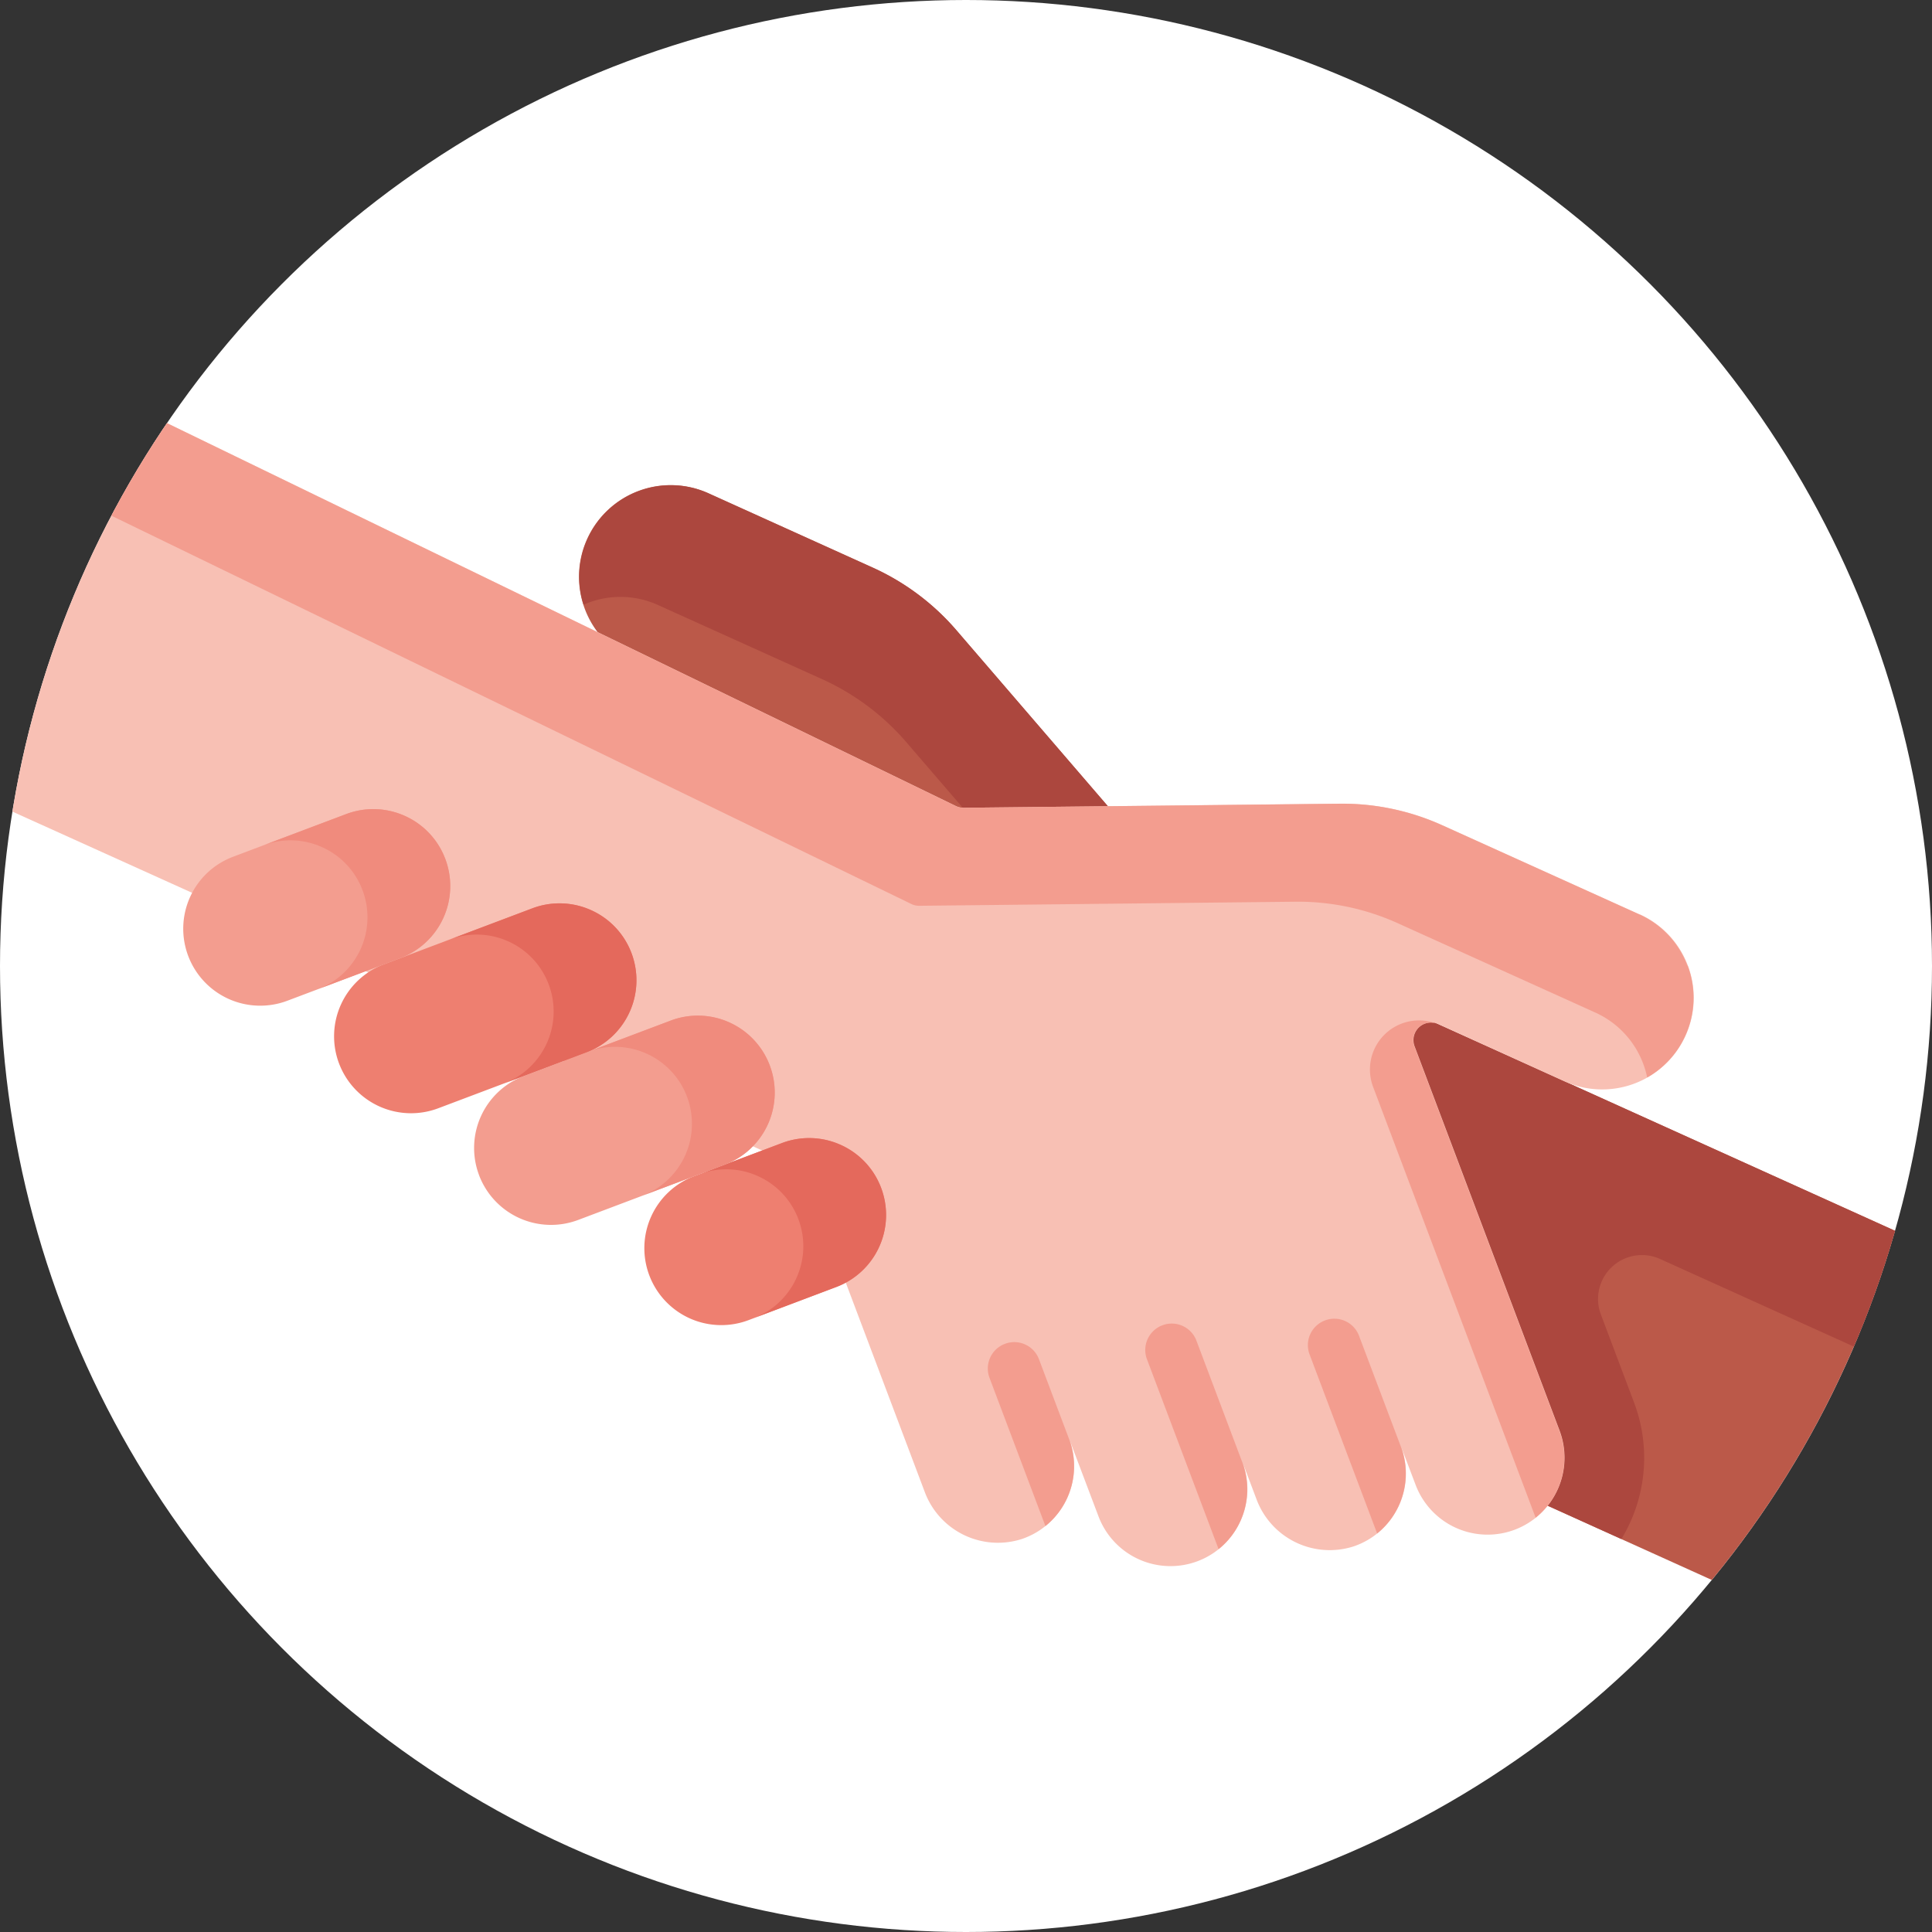 <svg xmlns="http://www.w3.org/2000/svg" xmlns:xlink="http://www.w3.org/1999/xlink" width="66" height="66" viewBox="0 0 66 66">
  <rect x="0" y="0" width="66" height="66" fill="#333333" stroke="none"/>
  <defs>
    <clipPath id="clip-path">
      <circle id="Elipse_5309" data-name="Elipse 5309" cx="33" cy="33" r="33" transform="translate(-293.752 705.079)" fill="none"/>
    </clipPath>
  </defs>
  <g id="Grupo_58771" data-name="Grupo 58771" transform="translate(293.752 -705.079)">
    <circle id="Elipse_5309-2" data-name="Elipse 5309" cx="33" cy="33" r="33" transform="translate(-293.752 705.079)" fill="#fff"/>
    <g id="Grupo_58785" data-name="Grupo 58785">
      <g id="Grupo_58784" data-name="Grupo 58784" clip-path="url(#clip-path)">
        <g id="Grupo_58783" data-name="Grupo 58783">
          <g id="Grupo_58782" data-name="Grupo 58782">
            <g id="Grupo_58781" data-name="Grupo 58781">
              <g id="Grupo_58776" data-name="Grupo 58776">
                <g id="Grupo_58775" data-name="Grupo 58775">
                  <path id="Trazado_105023" data-name="Trazado 105023" d="M-261.077,726.614l8.472,9.845L-227.076,748a1.2,1.2,0,0,1,.6,1.587c-1.5,3.363-3.026,6.714-4.535,10.073a1.2,1.2,0,0,1-1.593.6l-25.732-11.635-2.407.909-7.622-20.205-3.762-1.692a3.131,3.131,0,0,1-1.568-4.145,3.131,3.131,0,0,1,4.142-1.563l5.606,2.535A8.3,8.3,0,0,1-261.077,726.614Z" fill="#bb5949"/>
                  <path id="Trazado_105024" data-name="Trazado 105024" d="M-227.082,748-252.6,736.459l-8.474-9.845a8.238,8.238,0,0,0-2.865-2.144l-5.605-2.536a3.126,3.126,0,0,0-2.395-.076,3.118,3.118,0,0,0-1.747,1.639,3.113,3.113,0,0,0-.13,2.24c.05-.024.1-.044.151-.063a3.112,3.112,0,0,1,2.4.077l5.606,2.533a8.312,8.312,0,0,1,2.865,2.145l8.474,9.845,3.96,1.791q-1.9,4.223-3.811,8.442l15.808,7.148a5.34,5.34,0,0,0,.434-4.662l-1.137-3.016a1.5,1.5,0,0,1,2.017-1.893l9.347,4.227,1.229-2.719a1.2,1.2,0,0,0-.6-1.592Z" fill="#ac473e"/>
                  <path id="Trazado_105025" data-name="Trazado 105025" d="M-237.737,736.319l-6.744-3.05a8.292,8.292,0,0,0-3.5-.735l-12.846.14a.6.6,0,0,1-.27-.061l-27.413-13.306a1.206,1.206,0,0,0-1.624.588c-1.68,3.715-3.212,7.1-4.892,10.82a1.2,1.2,0,0,0,.6,1.593l27.875,12.6a.6.6,0,0,1,.314.336l4.071,10.789a2.668,2.668,0,0,0,3.318,1.622,2.629,2.629,0,0,0,1.622-3.419l1,2.643a2.629,2.629,0,0,0,3.387,1.532,2.628,2.628,0,0,0,1.531-3.387l.476,1.261a2.669,2.669,0,0,0,3.319,1.622,2.628,2.628,0,0,0,1.621-3.419l.5,1.317a2.628,2.628,0,0,0,3.386,1.531,2.629,2.629,0,0,0,1.532-3.387l-4.951-13.123a.6.6,0,0,1,.811-.761l4.3,1.951a3.13,3.13,0,0,0,4.126-1.518,3.13,3.13,0,0,0-1.543-4.183Z" fill="#f8c0b4"/>
                  <path id="Trazado_105026" data-name="Trazado 105026" d="M-236.1,738.066a3.119,3.119,0,0,1-.1,2.436,3.11,3.11,0,0,1-1.281,1.386,3.251,3.251,0,0,0-.138-.474,3.116,3.116,0,0,0-1.638-1.746l-6.744-3.05a8.263,8.263,0,0,0-3.5-.735l-12.847.139a.6.6,0,0,1-.269-.06l-28.526-13.847,1-2.221a1.2,1.2,0,0,1,1.622-.587l27.414,13.307a.612.612,0,0,0,.269.06l12.847-.139a8.277,8.277,0,0,1,3.5.734l6.743,3.049a3.119,3.119,0,0,1,1.639,1.748Z" fill="#f39d8f"/>
                  <g id="Grupo_58771-2" data-name="Grupo 58771">
                    <path id="Trazado_105027" data-name="Trazado 105027" d="M-271.571,748.646a2.629,2.629,0,0,0,3.387,1.532l3-1.133a2.628,2.628,0,0,0,1.531-3.387,2.628,2.628,0,0,0-3.387-1.531l-3,1.132a2.629,2.629,0,0,0-1.531,3.387Z" fill="#ee7f70"/>
                    <path id="Trazado_105028" data-name="Trazado 105028" d="M-263.651,745.657a2.627,2.627,0,0,1-1.531,3.387l-2.829,1.068a2.629,2.629,0,0,0,1.532-3.388,2.615,2.615,0,0,0-1.376-1.465,2.618,2.618,0,0,0-2.011-.065l2.829-1.067a2.615,2.615,0,0,1,2.01.065A2.615,2.615,0,0,1-263.651,745.657Z" fill="#e4695c"/>
                  </g>
                  <g id="Grupo_58772" data-name="Grupo 58772">
                    <path id="Trazado_105029" data-name="Trazado 105029" d="M-277.388,745.222A2.629,2.629,0,0,0-274,746.754l5.014-1.892a2.629,2.629,0,0,0,1.532-3.387,2.629,2.629,0,0,0-3.387-1.531l-5.014,1.892a2.628,2.628,0,0,0-1.532,3.386Z" fill="#f39d8f"/>
                    <path id="Trazado_105030" data-name="Trazado 105030" d="M-267.456,741.476a2.627,2.627,0,0,1-1.53,3.386l-2.829,1.067a2.629,2.629,0,0,0,1.532-3.387,2.62,2.62,0,0,0-1.377-1.467,2.618,2.618,0,0,0-2.011-.064l2.829-1.067a2.618,2.618,0,0,1,2.011.064A2.622,2.622,0,0,1-267.456,741.476Z" fill="#f08b7d"/>
                  </g>
                  <g id="Grupo_58773" data-name="Grupo 58773">
                    <path id="Trazado_105031" data-name="Trazado 105031" d="M-282.17,741.408a2.629,2.629,0,0,0,3.387,1.532l5.072-1.914a2.628,2.628,0,0,0,1.532-3.386,2.63,2.63,0,0,0-3.387-1.532l-5.072,1.914A2.627,2.627,0,0,0-282.17,741.408Z" fill="#ee7f70"/>
                    <path id="Trazado_105032" data-name="Trazado 105032" d="M-272.179,737.639a2.629,2.629,0,0,1-1.532,3.387l-2.829,1.067a2.628,2.628,0,0,0,1.532-3.387,2.613,2.613,0,0,0-1.376-1.466,2.618,2.618,0,0,0-2.011-.064l2.829-1.067a2.618,2.618,0,0,1,2.011.064A2.613,2.613,0,0,1-272.179,737.639Z" fill="#e4695c"/>
                  </g>
                  <g id="Grupo_58774" data-name="Grupo 58774">
                    <path id="Trazado_105033" data-name="Trazado 105033" d="M-287.323,737.734a2.629,2.629,0,0,0,3.387,1.532l3.864-1.458a2.628,2.628,0,0,0,1.532-3.387,2.628,2.628,0,0,0-3.387-1.531l-3.865,1.458A2.627,2.627,0,0,0-287.323,737.734Z" fill="#f39d8f"/>
                    <path id="Trazado_105034" data-name="Trazado 105034" d="M-278.54,734.421a2.628,2.628,0,0,1-1.531,3.387l-2.829,1.067a2.628,2.628,0,0,0,1.532-3.387,2.617,2.617,0,0,0-1.377-1.467,2.616,2.616,0,0,0-2.01-.065l2.828-1.067a2.618,2.618,0,0,1,2.011.065A2.612,2.612,0,0,1-278.54,734.421Z" fill="#f08b7d"/>
                  </g>
                </g>
              </g>
              <g id="Grupo_58777" data-name="Grupo 58777">
                <path id="Trazado_105035" data-name="Trazado 105035" d="M-258.259,751.513l1.029,2.728a2.627,2.627,0,0,1-.809,2.971l-1.909-5.062a.9.9,0,0,1,.525-1.163.9.9,0,0,1,1.164.526Z" fill="#f39d8f"/>
              </g>
              <g id="Grupo_58778" data-name="Grupo 58778">
                <path id="Trazado_105036" data-name="Trazado 105036" d="M-252.88,750.879l1.565,4.149a2.62,2.62,0,0,1-.064,2.01,2.594,2.594,0,0,1-.744.962l-2.446-6.484a.9.9,0,0,1,.526-1.163A.9.9,0,0,1-252.88,750.879Z" fill="#f39d8f"/>
              </g>
              <g id="Grupo_58779" data-name="Grupo 58779">
                <path id="Trazado_105037" data-name="Trazado 105037" d="M-244.624,740.069a.6.6,0,0,0-.812.76l4.951,13.124a2.615,2.615,0,0,1-.063,2.01,2.635,2.635,0,0,1-.744.963l-5.551-14.713a1.678,1.678,0,0,1,2.219-2.144Z" fill="#f39d8f"/>
              </g>
              <g id="Grupo_58780" data-name="Grupo 58780">
                <path id="Trazado_105038" data-name="Trazado 105038" d="M-247.325,750.713l1.426,3.779a2.628,2.628,0,0,1-.808,2.973l-2.307-6.115a.9.9,0,0,1,.526-1.163A.9.9,0,0,1-247.325,750.713Z" fill="#f39d8f"/>
              </g>
            </g>
          </g>
        </g>
      </g>
    </g>
  </g>
</svg>
